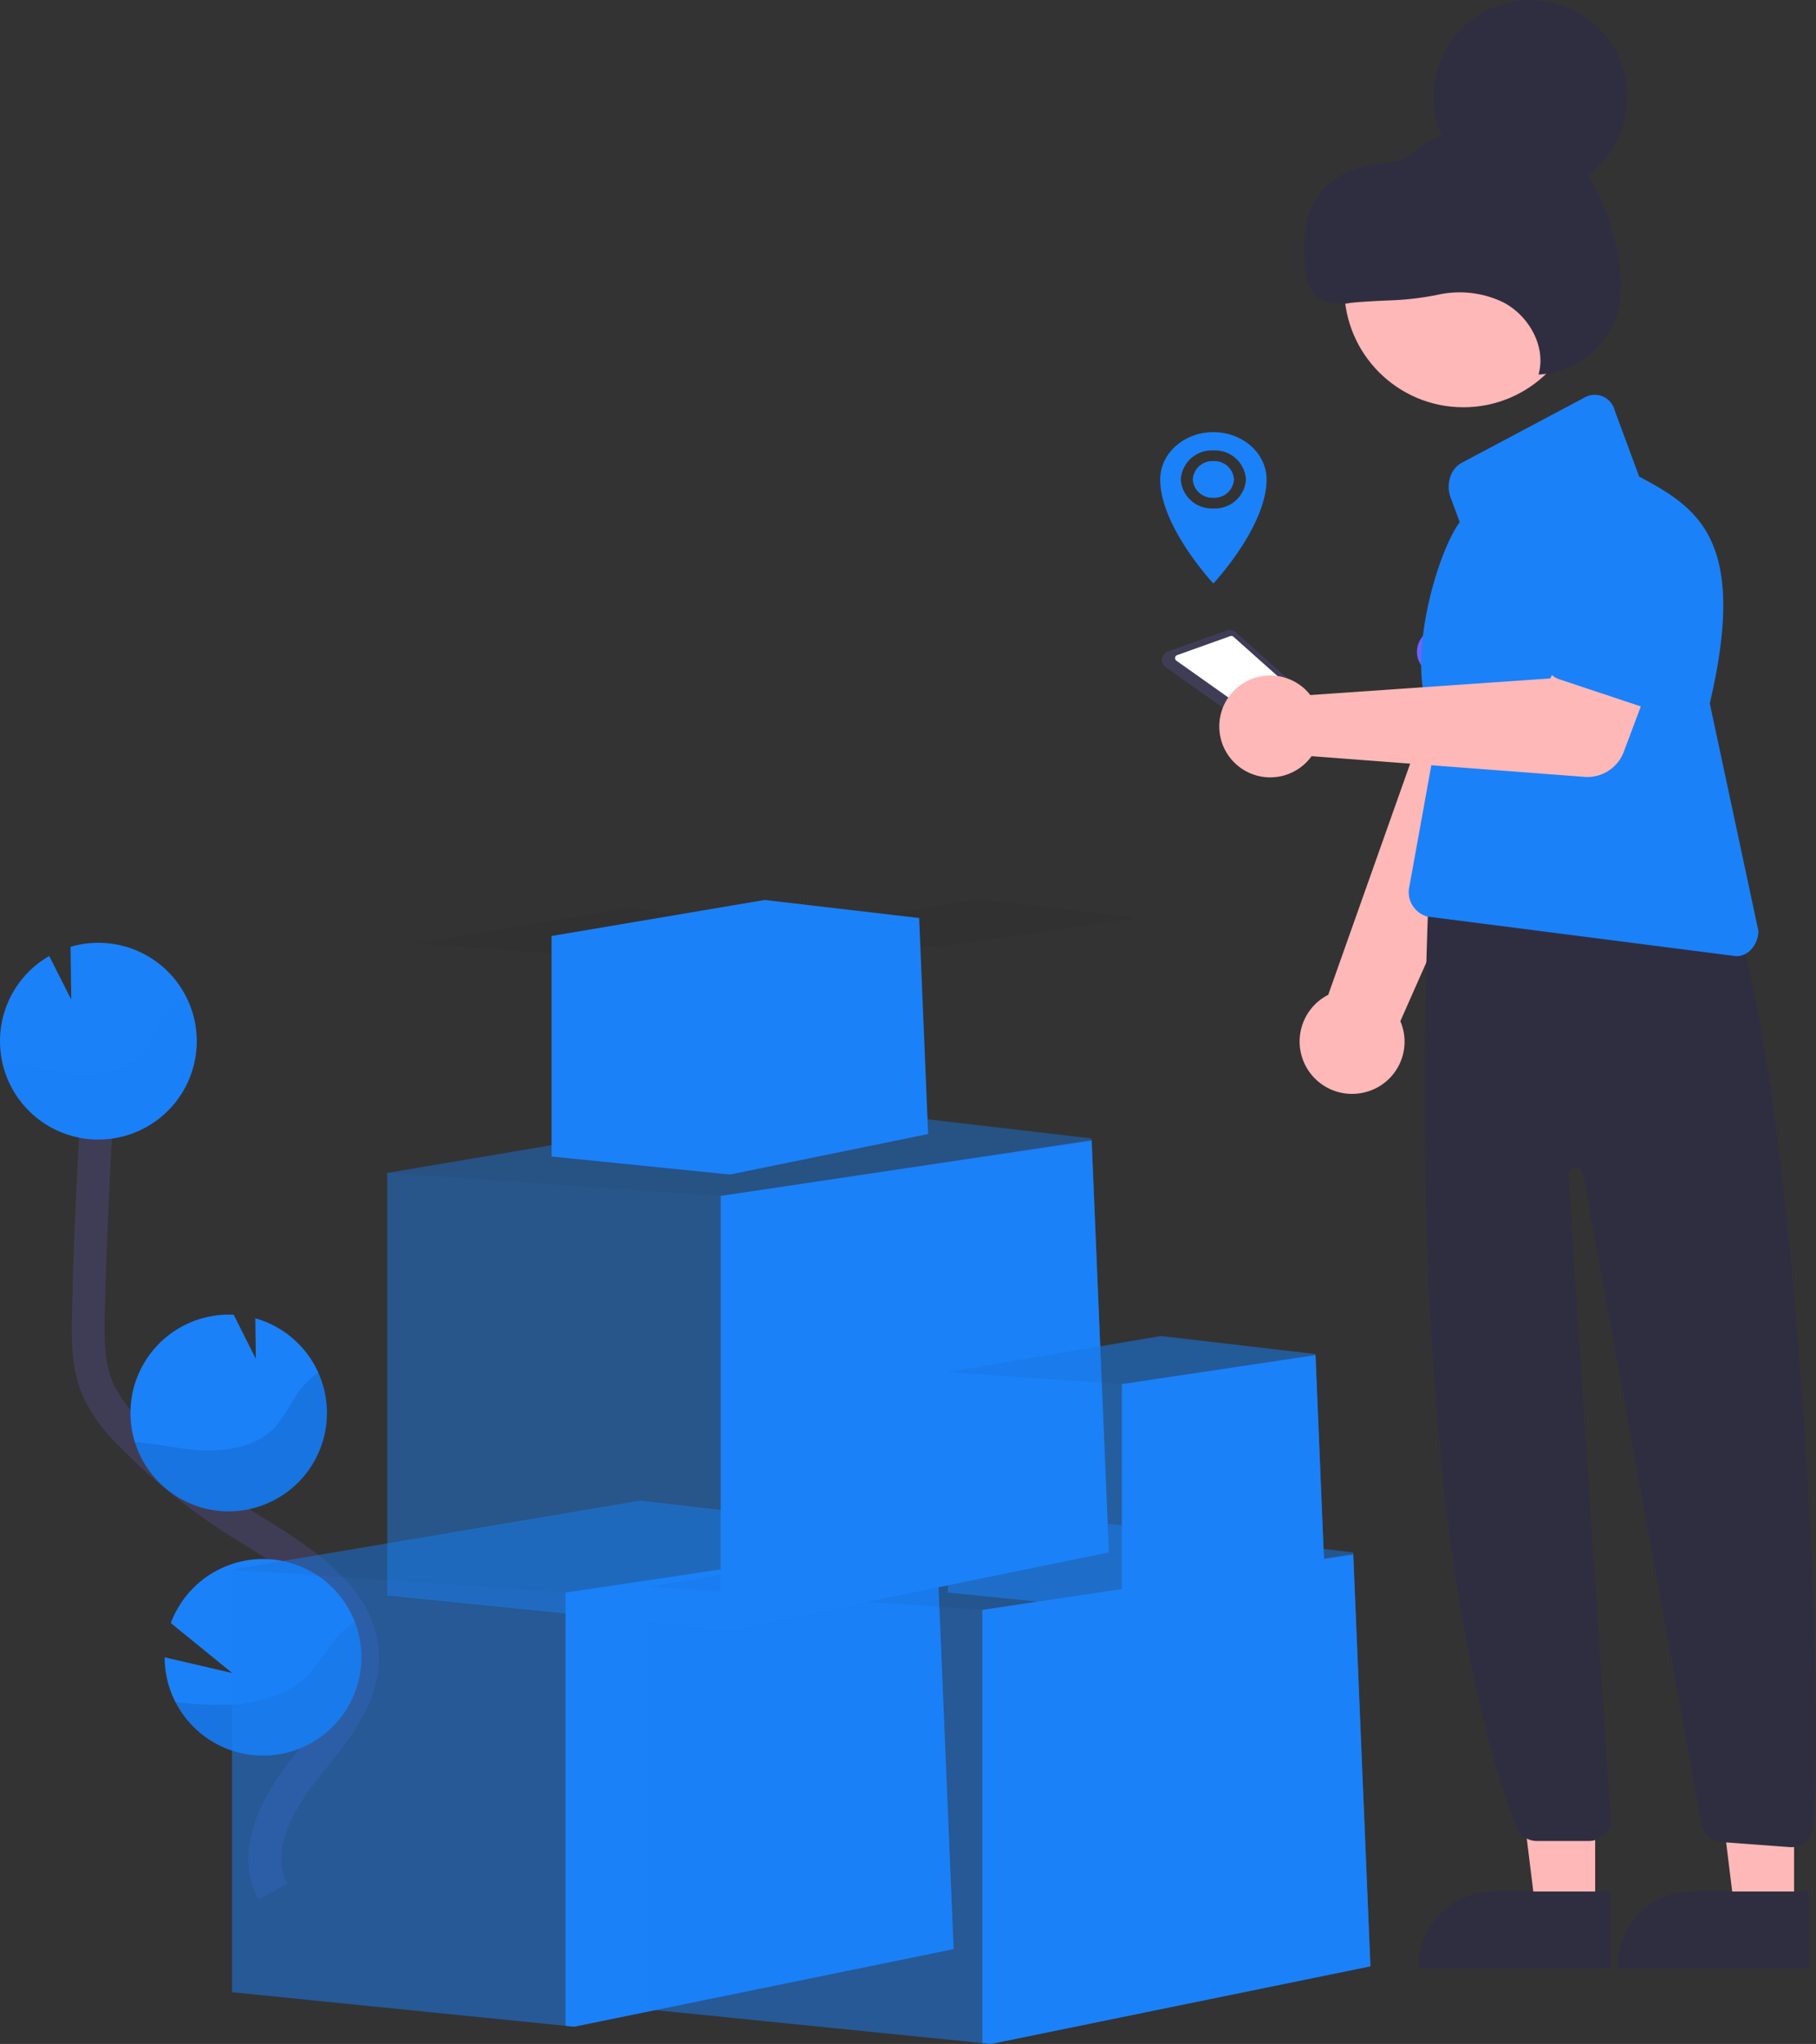 <svg xmlns="http://www.w3.org/2000/svg" width="221.015" height="248.766" viewBox="0 0 221.015 248.766">
  <rect x="0" y="0" width="221.015" height="248.766" fill="#333333" stroke="none"/>
  <g id="order_success" data-name="order success" transform="translate(-60.522 -91.402)">
    <g id="Group_6318" data-name="Group 6318" transform="translate(-12 -41)">
      <path id="Path_10584" data-name="Path 10584" d="M277.86,549.868c-2.54-4.7.35-10.461,3.653-14.653s7.347-8.551,7.26-13.893c-.126-7.676-8.271-12.207-14.779-16.276a72.169,72.169,0,0,1-13.271-10.668,19.382,19.382,0,0,1-4.08-5.461c-1.343-3-1.309-6.413-1.221-9.7q.42-16.444,1.623-32.825" transform="translate(-172.136 -187.236)" fill="none" stroke="#3f3d56" stroke-miterlimit="10" stroke-width="4"/>
      <path id="Path_10585" data-name="Path 10585" d="M224.735,423.494a11.969,11.969,0,0,1,5.976-9.8l2.68,5.3-.08-6.417a11.973,11.973,0,1,1-8.575,10.923Z" transform="translate(-152.2 -164.938)" fill="#1b81f8"/>
      <path id="Path_10586" data-name="Path 10586" d="M283.322,643.869a11.966,11.966,0,0,0,22.6-4.9,11.812,11.812,0,0,0-.78-4.856,11.973,11.973,0,0,0-22.392.13l7.477,6.081L282,638.411A11.837,11.837,0,0,0,283.322,643.869Z" transform="translate(-189.438 -304.297)" fill="#1b81f8"/>
      <path id="Path_10587" data-name="Path 10587" d="M281.49,565.353a11.973,11.973,0,0,0,3.8-23.483l.063,4.93-2.694-5.364h-.031a11.973,11.973,0,0,0-1.116,23.921Z" transform="translate(-181.696 -249.019)" fill="#1b81f8"/>
      <path id="Path_10589" data-name="Path 10589" d="M226.818,438.847c2.764.3,5.451,1.162,8.222,1.333s5.818-.49,7.571-2.645a37.326,37.326,0,0,0,2.215-3.9,8.495,8.495,0,0,1,3.016-2.837,11.973,11.973,0,1,1-22.392,7.946C225.915,438.767,226.37,438.8,226.818,438.847Z" transform="translate(-152.673 -177.1)" fill="#1b81f8" opacity="0.1"/>
      <path id="Path_10591" data-name="Path 10591" d="M282.444,578.5a11.969,11.969,0,0,0,11.483-16.853,9.682,9.682,0,0,0-2.53,2.449,41.042,41.042,0,0,1-2.6,4.034c-2.019,2.25-5.412,3.044-8.474,2.97-2.963-.063-5.818-.791-8.764-1.018a11.979,11.979,0,0,0,10.884,8.418Z" transform="translate(-182.65 -262.17)" opacity="0.1"/>
      <path id="Path_10592" data-name="Path 10592" d="M285.78,658.114a11.966,11.966,0,0,0,22.6-4.9,11.812,11.812,0,0,0-.78-4.856,11.99,11.99,0,0,0-2.624,2.341,46.017,46.017,0,0,1-3.2,4.255c-2.449,2.4-6.4,3.394-9.915,3.5A51.337,51.337,0,0,1,285.78,658.114Z" transform="translate(-191.895 -318.543)" opacity="0.1"/>
      <path id="Path_10593" data-name="Path 10593" d="M268.038,562.53l-46.183,9.446-1.05-.1-40.585-4.093V516.347l49.682-8.4,36.037,4.2.01.227,0,.112Z" transform="translate(-79.46 -192.908)" fill="#1b81f8" opacity="0.5"/>
      <path id="Path_10594" data-name="Path 10594" d="M343.453,570.754,297.27,580.2l-1.05-.1V527.37l45.144-6.77Z" transform="translate(-154.875 -201.132)" fill="#1b81f8"/>
      <path id="Path_10595" data-name="Path 10595" d="M265.952,512.488l-.014.01-45.133,6.648-40.585-2.8,49.682-8.4,36.037,4.2.01.227Z" transform="translate(-79.46 -192.908)" opacity="0.05"/>
      <path id="Path_10596" data-name="Path 10596" d="M413.038,568.53l-46.183,9.447-1.05-.1-40.585-4.094V522.347l49.682-8.4,36.037,4.2.01.227,0,.112Z" transform="translate(-173.729 -196.808)" fill="#1b81f8" opacity="0.5"/>
      <path id="Path_10597" data-name="Path 10597" d="M488.453,576.754,442.27,586.2l-1.05-.1V533.37l45.144-6.77Z" transform="translate(-249.144 -205.032)" fill="#1b81f8"/>
      <path id="Path_10598" data-name="Path 10598" d="M410.952,518.488l-.014.01L365.8,525.146l-40.585-2.8,49.682-8.4,36.037,4.2.01.227Z" transform="translate(-173.729 -196.808)" opacity="0.05"/>
      <path id="Path_10599" data-name="Path 10599" d="M322.038,424.53l-46.183,9.447-1.05-.1-40.585-4.094V378.347l49.682-8.4,36.037,4.2.01.227,0,.112Z" transform="translate(-114.567 -103.19)" fill="#1b81f8" opacity="0.441"/>
      <path id="Path_10600" data-name="Path 10600" d="M397.453,432.754,351.27,442.2l-1.05-.1V389.37l45.144-6.77Z" transform="translate(-189.982 -111.414)" fill="#1b81f8"/>
      <path id="Path_10601" data-name="Path 10601" d="M319.952,374.488l-.014.01L274.8,381.146l-40.585-2.8,49.682-8.4,36.037,4.2.01.227Z" transform="translate(-114.567 -103.19)" opacity="0.05"/>
      <path id="Path_10602" data-name="Path 10602" d="M475.053,479.176l-24.1,4.933-.549-.056-21.181-2.138V455.074l25.929-4.384,18.809,2.194.007.119v.056Z" transform="translate(-241.342 -155.681)" fill="#1b81f8" opacity="0.549"/>
      <path id="Path_10603" data-name="Path 10603" d="M514.412,483.474l-24.1,4.933-.549-.056V460.834l23.564-3.534Z" transform="translate(-280.701 -159.979)" fill="#1b81f8"/>
      <path id="Path_10604" data-name="Path 10604" d="M473.965,453.059l-.007.007L450.4,456.536l-21.181-1.462,25.929-4.384,18.809,2.194.007.119Z" transform="translate(-241.342 -155.681)" opacity="0.05"/>
      <path id="Path_10607" data-name="Path 10607" d="M288.965,304.059l-.007.007L265.4,307.536l-21.181-1.462,25.929-4.384,18.809,2.194.007.119Z" transform="translate(-121.069 -58.812)" opacity="0.05"/>
      <path id="Path_10610" data-name="Path 10610" d="M409.965,301.059l-.007.007L386.4,304.536l-21.181-1.462,25.929-4.384,18.809,2.194.007.119Z" transform="translate(-199.734 -56.862)" opacity="0.05"/>
      <path id="Path_10629" data-name="Path 10629" d="M320.053,253.176l-24.1,4.93-.549-.053-21.181-2.138V229.074l25.929-4.384,18.809,2.194.007.119v.056Z" transform="translate(-134.572 17.248)" fill="#1b81f8"/>
    </g>
    <path id="Icon_metro-location" data-name="Icon metro-location" d="M14.826,1.928c-3.574,0-6.472,2.577-6.472,5.755,0,5.755,6.472,12.662,6.472,12.662S21.3,13.439,21.3,7.683C21.3,4.5,18.4,1.928,14.826,1.928Zm0,9.28a3.764,3.764,0,0,1-3.964-3.525,3.764,3.764,0,0,1,3.964-3.525A3.764,3.764,0,0,1,18.79,7.683,3.764,3.764,0,0,1,14.826,11.209ZM12.319,7.683a2.381,2.381,0,0,1,2.508-2.23,2.381,2.381,0,0,1,2.508,2.23,2.381,2.381,0,0,1-2.508,2.23A2.381,2.381,0,0,1,12.319,7.683Z" transform="translate(193.369 142.072)" fill="#1b81f8"/>
    <g id="Group_6341" data-name="Group 6341" transform="translate(-56 19)">
      <path id="Path_10711" data-name="Path 10711" d="M571.17,463.4a6.343,6.343,0,0,0,4.4-8.676L598.947,401.9l-13.376-3.369-18.778,52.985A6.377,6.377,0,0,0,571.17,463.4Z" transform="translate(-288.62 -258.035)" fill="#ffb8b8"/>
      <path id="Path_10712" data-name="Path 10712" d="M602.148,413.708l-13.009-6.089a2.844,2.844,0,0,1-1.166-4.146l7.906-11.94a7.9,7.9,0,0,1,14.287,6.739l-4.088,13.676a2.844,2.844,0,0,1-3.93,1.76Z" transform="translate(-298.529 -253.315)" fill="#6c63ff"/>
      <path id="Path_10713" data-name="Path 10713" d="M535.389,417.587l14.342,10.154a1.077,1.077,0,0,0,1.264,0l3.875-2.91a1.062,1.062,0,0,0,.069-1.66L543.9,413.329a1.09,1.09,0,0,0-1.077-.208l-7.182,2.57a1.083,1.083,0,0,0-.257,1.9Z" transform="translate(-277 -263.988)" fill="#3f3d56"/>
      <path id="Path_10714" data-name="Path 10714" d="M537.8,417.313l12.925,9.151a.38.38,0,0,0,.451,0l3.486-2.617a.37.37,0,0,0,.085-.518.385.385,0,0,0-.054-.059l-9.954-8.877a.388.388,0,0,0-.383-.071l-6.469,2.314a.386.386,0,0,0-.087.673Z" transform="translate(-278.107 -264.497)" fill="#fff"/>
      <path id="Path_10715" data-name="Path 10715" d="M339.826,446.964h-7.238l-3.443-27.919h10.683Z" transform="translate(-29.165 -141.98)" fill="#ffb8b8"/>
      <path id="Path_10716" data-name="Path 10716" d="M611.172,682.509H587.833v-.3a9.084,9.084,0,0,1,9.084-9.084h14.255Z" transform="translate(-298.665 -370.508)" fill="#2f2e41"/>
      <path id="Path_10717" data-name="Path 10717" d="M380.826,446.964h-7.238l-3.443-27.919h10.683Z" transform="translate(-45.958 -141.98)" fill="#ffb8b8"/>
      <path id="Path_10718" data-name="Path 10718" d="M652.172,682.509H628.833v-.3a9.084,9.084,0,0,1,9.084-9.084h14.255Z" transform="translate(-315.458 -370.508)" fill="#2f2e41"/>
      <path id="Path_10719" data-name="Path 10719" d="M633.714,575.6c-.066,0-.131,0-.2-.007l-8.324-.616a2.673,2.673,0,0,1-2.4-2.084l-14.453-79.335a.886.886,0,0,0-1.748.258l5.132,78.167a2.657,2.657,0,0,1-2.649,2.865h-6.338a2.657,2.657,0,0,1-2.475-1.689c-15.941-41.746-10.169-123.542-10.123-124.365l.59-.59h0l31.751,5.482.067.065c10.849,7.968,15.544,101.285,13.818,119.037a3.18,3.18,0,0,1-.785,2.047,2.659,2.659,0,0,1-1.867.765Z" transform="translate(-299.177 -278.381)" fill="#2f2e41"/>
      <circle id="Ellipse_485" data-name="Ellipse 485" cx="14.501" cy="14.501" r="14.501" transform="translate(280.123 92.968)" fill="#ffb8b8"/>
      <path id="Path_10720" data-name="Path 10720" d="M625.725,432.891a2.2,2.2,0,0,1-.44-.044l-37.242-4.779a3.106,3.106,0,0,1-2.213-3.311l3.564-19.676c-4.723-5.9-.26-21.152,2.626-25.007l-1.116-3.021a3.749,3.749,0,0,1-.05-2.438,2.99,2.99,0,0,1,1.4-1.765l15.114-8.03a2.506,2.506,0,0,1,3.505,1.623l2.964,8.021-.045.023c7.1,3.8,13.385,7.567,8.662,27.641l5.922,27.724a3.437,3.437,0,0,1-.985,2.331A2.4,2.4,0,0,1,625.725,432.891Z" transform="translate(-297.843 -244.117)" fill="#1b81f8"/>
      <path id="Path_10721" data-name="Path 10721" d="M557.178,419.926a6.213,6.213,0,0,1,.658.725l29.211-2.018,3.134-6.386,10.255,3.47-4.449,11.844a4.723,4.723,0,0,1-4.779,3.049l-33.217-2.519a6.2,6.2,0,1,1-.813-8.164Z" transform="translate(-281.844 -263.655)" fill="#ffb8b8"/>
      <path id="Path_10722" data-name="Path 10722" d="M613.96,407.374a2.654,2.654,0,0,1,.086-2.211l6.024-11.9a7.379,7.379,0,0,1,14.015,4.62l-2.32,13.175a2.657,2.657,0,0,1-3.456,2.06l-12.732-4.239A2.653,2.653,0,0,1,613.96,407.374Z" transform="translate(-309.284 -253.804)" fill="#1b81f8"/>
      <circle id="Ellipse_486" data-name="Ellipse 486" cx="11.808" cy="11.808" r="11.808" transform="translate(290.961 72.402)" fill="#2f2e41"/>
      <path id="Path_10727" data-name="Path 10727" d="M569.863,331.193a6.18,6.18,0,0,1-3.418-.286,4.06,4.06,0,0,1-2.029-3.062c-2.2-14.618,10.23-13.416,11.7-14.049a16.108,16.108,0,0,0,2.6-1.9c1.932-1.345,4.438-1.443,6.791-1.494,2.794-.06,5.688-.1,8.252,1.009a12.362,12.362,0,0,1,5.485,5.056,25.529,25.529,0,0,1,2.72,7.046,17.581,17.581,0,0,1,.463,8.637,10.681,10.681,0,0,1-9.694,7.769c.954-3.369-1.128-7.1-4.217-8.753a12.188,12.188,0,0,0-8.039-.957,35.389,35.389,0,0,1-5.333.664C573.386,330.941,571.275,331.044,569.863,331.193Z" transform="translate(-288.967 -221.931)" fill="#2f2e41"/>
    </g>
  </g>
</svg>
